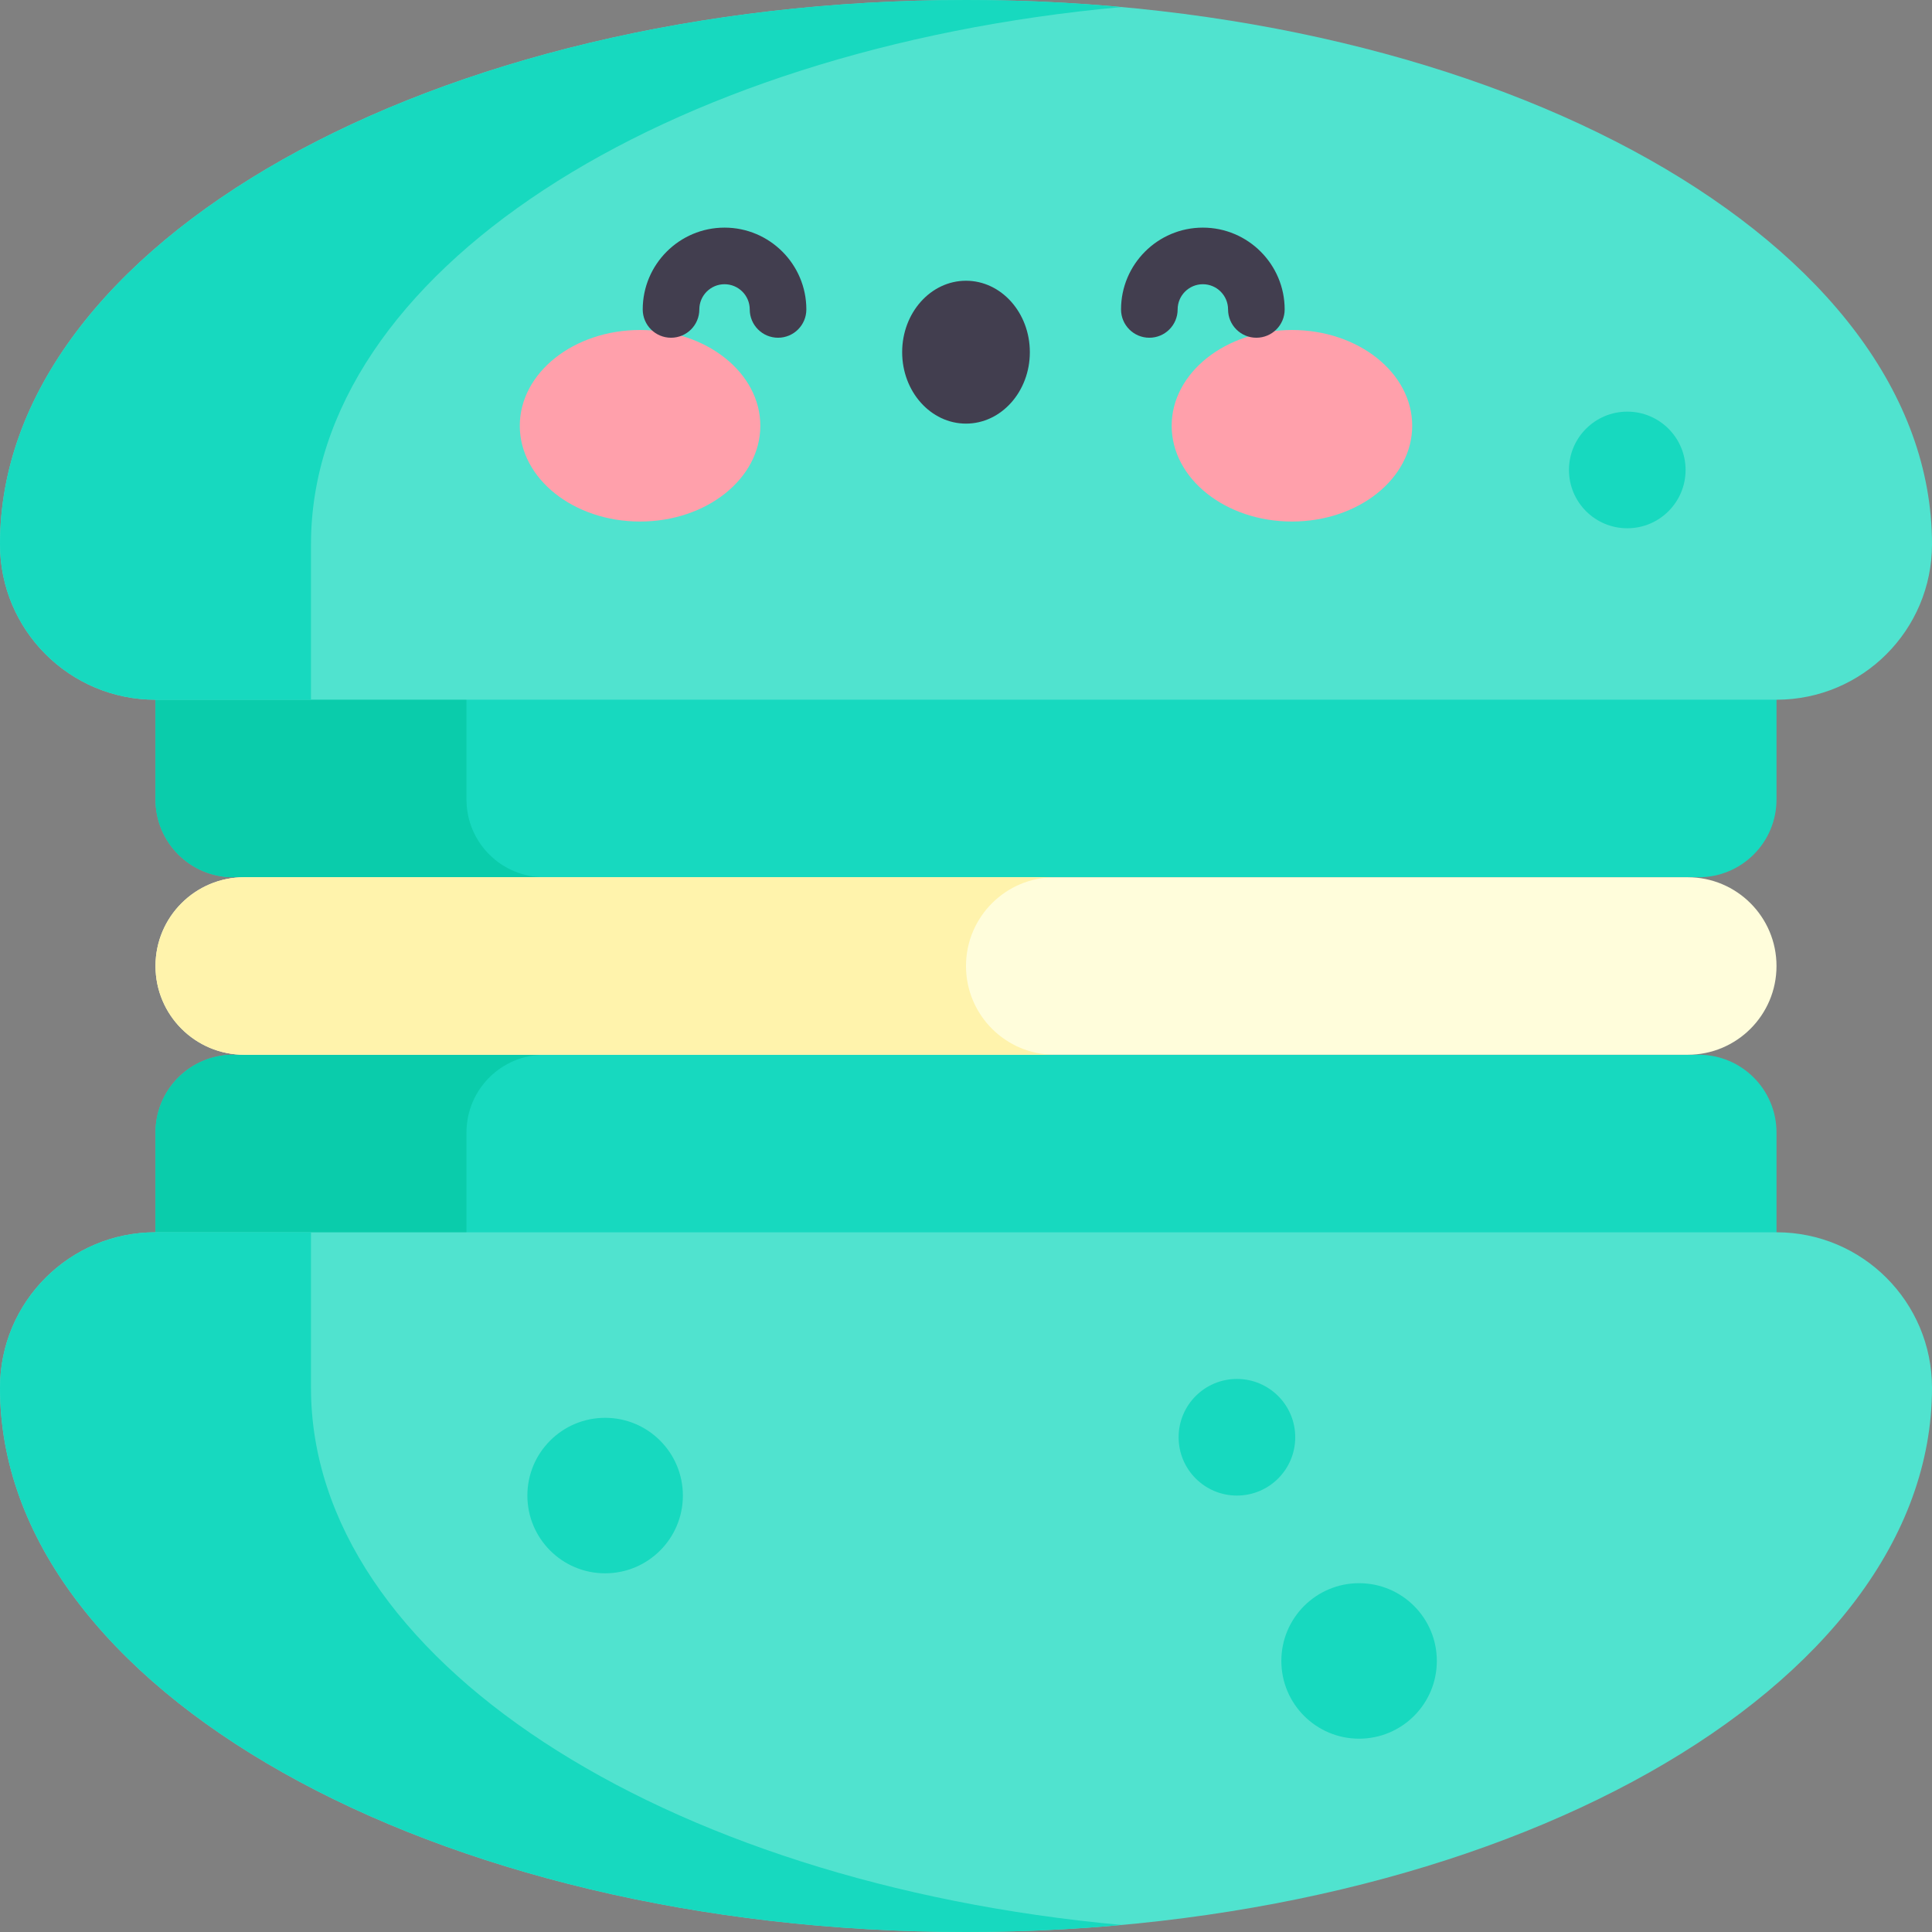 <svg id="Capa_1" enable-background="new 0 0 512 512" height="512" viewBox="0 0 512 512" width="512" xmlns="http://www.w3.org/2000/svg"><rect x="0" y="0" width="512" height="512" fill="#808080" stroke="none"/><g><g><path d="m41.207 175.131h429.586v36.743c0 11.379-9.225 20.604-20.604 20.604h-388.378c-11.379 0-20.604-9.225-20.604-20.604z" fill="#17d9bf"/></g><g><path d="m123.622 211.874v-36.743h-82.415v36.743c0 11.379 9.225 20.604 20.604 20.604h82.414c-11.379-.001-20.603-9.225-20.603-20.604z" fill="#0accab"/></g><g><path d="m61.811 279.522h388.378c11.379 0 20.604 9.225 20.604 20.604v36.743h-429.586v-36.743c0-11.379 9.225-20.604 20.604-20.604z" fill="#17d9bf"/></g><g><path d="m144.225 279.522h-82.414c-11.379 0-20.604 9.225-20.604 20.604v36.743h82.414v-36.743c.001-11.379 9.225-20.604 20.604-20.604z" fill="#0accab"/></g><g><path d="m512 144.225c0-79.653-114.615-144.225-256-144.225s-256 64.572-256 144.225c0 22.758 18.449 41.207 41.207 41.207h429.586c22.758.001 41.207-18.448 41.207-41.207z" fill="#50e3cf"/></g><g><path d="m297.207 1.869c-13.417-1.223-27.177-1.869-41.207-1.869-141.385 0-256 64.572-256 144.225 0 22.758 18.449 41.207 41.207 41.207h41.207v-41.207c0-71.749 93.003-131.251 214.793-142.356z" fill="#17d9bf"/></g><g><path d="m0 367.775c0 79.653 114.615 144.225 256 144.225s256-64.572 256-144.225c0-22.758-18.449-41.207-41.207-41.207h-429.586c-22.758-.001-41.207 18.449-41.207 41.207z" fill="#50e3cf"/></g><g><path d="m64.73 232.478h382.54c12.991 0 23.522 10.531 23.522 23.522 0 12.991-10.531 23.522-23.522 23.522h-382.54c-12.991 0-23.522-10.531-23.522-23.522-.001-12.991 10.531-23.522 23.522-23.522z" fill="#fffddb"/></g><g><path d="m256 256c0-12.991 10.531-23.523 23.522-23.523h-214.792c-12.991 0-23.522 10.531-23.522 23.523 0 12.991 10.531 23.522 23.522 23.522h214.793c-12.992 0-23.523-10.531-23.523-23.522z" fill="#fff3ac"/></g><g><g><g><ellipse cx="169.623" cy="112.832" fill="#ffa0ab" rx="31.872" ry="25.381"/></g><g><ellipse cx="342.377" cy="112.832" fill="#ffa0ab" rx="31.872" ry="25.381"/></g><g><ellipse cx="256" cy="93.331" fill="#423e4f" rx="16.918" ry="18.932"/></g></g><g><path d="m206.19 89.504c-4.143 0-7.5-3.357-7.5-7.5 0-3.684-2.997-6.681-6.681-6.681s-6.681 2.997-6.681 6.681c0 4.143-3.357 7.5-7.5 7.5s-7.5-3.357-7.5-7.5c0-11.955 9.726-21.681 21.681-21.681s21.681 9.726 21.681 21.681c0 4.142-3.357 7.5-7.5 7.5z" fill="#423e4f"/></g><g><path d="m332.949 89.504c-4.143 0-7.5-3.357-7.5-7.5 0-3.684-2.997-6.681-6.681-6.681s-6.681 2.997-6.681 6.681c0 4.143-3.357 7.5-7.5 7.5s-7.5-3.357-7.5-7.5c0-11.955 9.726-21.681 21.681-21.681s21.681 9.726 21.681 21.681c0 4.142-3.357 7.5-7.5 7.5z" fill="#423e4f"/></g></g><g><path d="m297.207 510.131c-13.417 1.223-27.177 1.869-41.207 1.869-141.385 0-256-64.572-256-144.225 0-22.758 18.449-41.207 41.207-41.207h41.207v41.207c0 71.749 93.003 131.251 214.793 142.356z" fill="#17d9bf"/></g><g><circle cx="360.172" cy="440.166" fill="#17d9bf" r="20.604"/></g><g><circle cx="160.365" cy="396.341" fill="#17d9bf" r="20.604"/></g><g><circle cx="327.798" cy="380.888" fill="#17d9bf" r="15.453"/></g><g><circle cx="431.245" cy="124.543" fill="#17d9bf" r="15.453"/></g></g></svg>